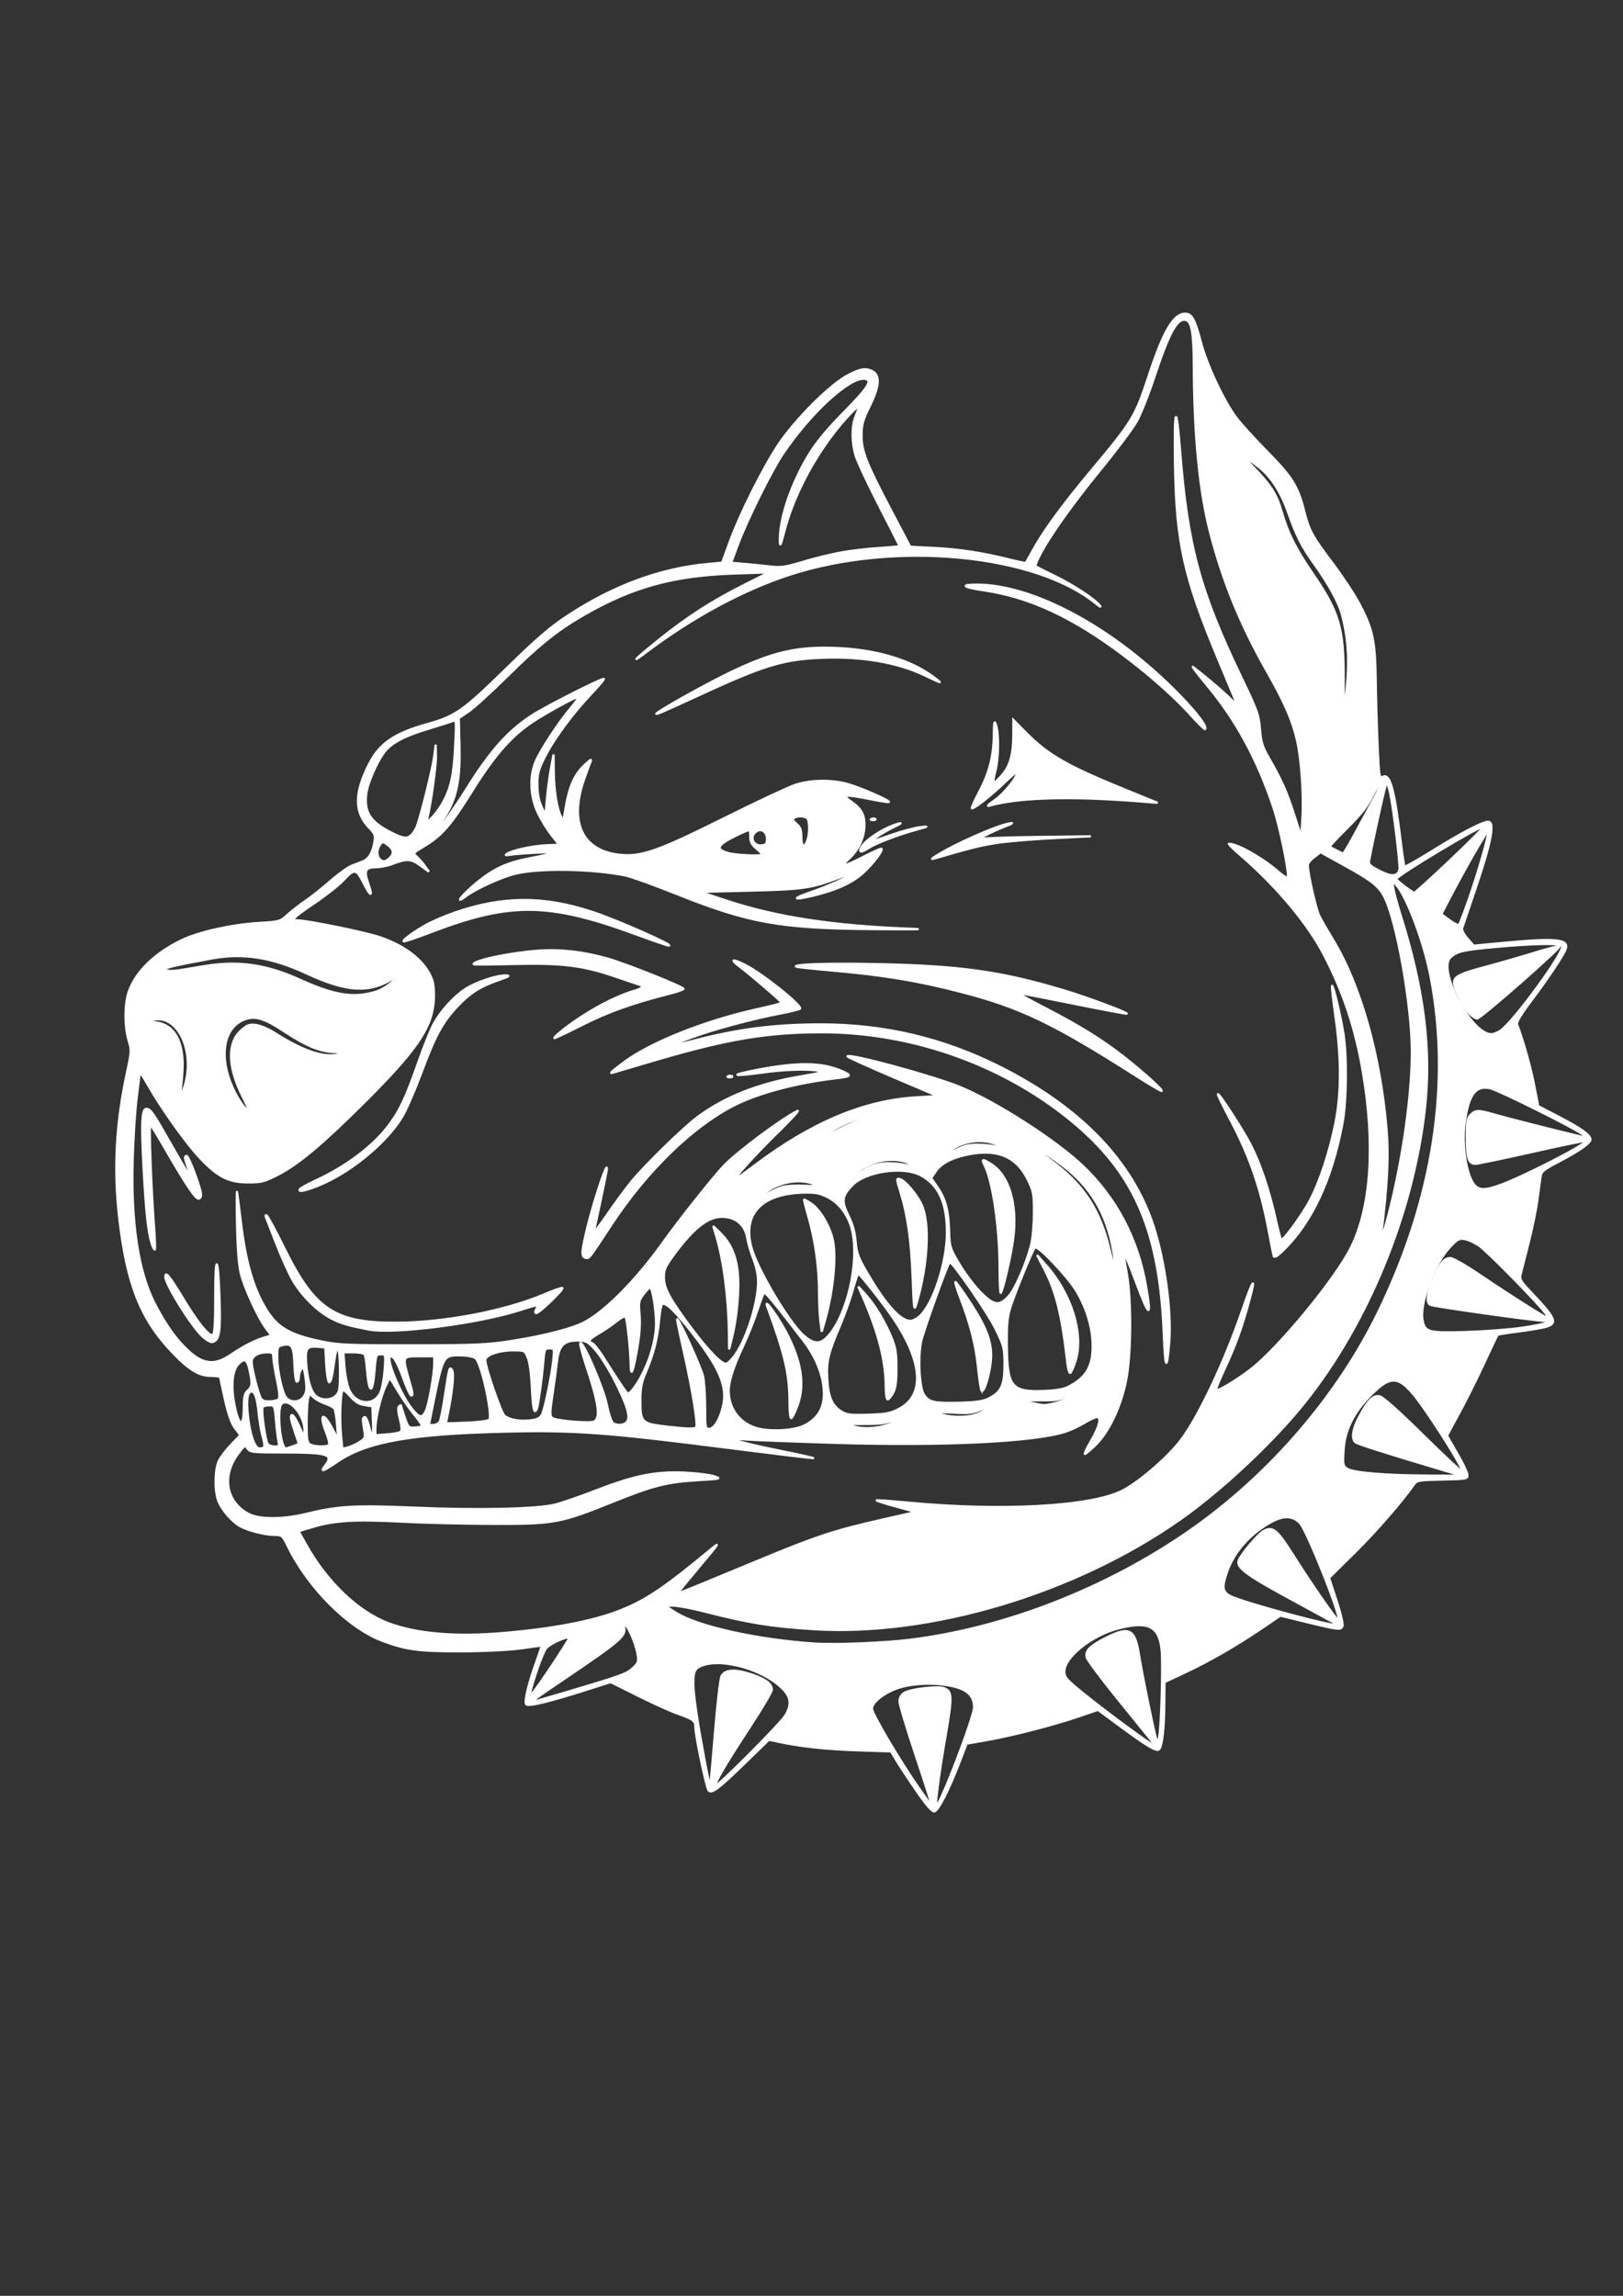 <?xml version="1.0" encoding="UTF-8" standalone="no"?>
<svg
  version="1.1"
  width="595.276pt"
  height="841.89pt"
  id="svg5"
  viewBox="0 0 595.276 841.89"
  sodipodi:docname="pb.cdr"
  xmlns:inkscape="http://www.inkscape.org/namespaces/inkscape"
  xmlns:sodipodi="http://sodipodi.sourceforge.net/DTD/sodipodi-0.dtd"
  xmlns="http://www.w3.org/2000/svg"
  xmlns:svg="http://www.w3.org/2000/svg">
  <rect x="0" y="0" width="595.276" height="841.89" fill="#333333" stroke="none"/>
  <defs
    id="defs9" />
  <sodipodi:namedview
    id="namedview7"
    pagecolor="#ffffff"
    bordercolor="#000000"
    borderopacity="0.25"
    inkscape:showpageshadow="2"
    inkscape:pageopacity="0.0"
    inkscape:pagecheckerboard="0"
    inkscape:deskcolor="#d1d1d1"
    inkscape:document-units="pt" />
  <g
    id="Layer1000">
    <path
      d="m 336.384,657.042 c -2.832,-4.082 -6.144,-9.079 -7.361,-11.102 l -2.212,-3.68 -12.672,-0.424 c -11.412,-0.382 -21.096,-1.454 -29.232,-3.234 l -2.88,-0.63 -8.64,8.399 c -9.823,9.549 -12.281,11.416 -13.467,10.231 -0.832,-0.832 -4.85,-20.007 -4.878,-23.273 -0.02,-2.363 -0.685,-2.866 -6.496,-4.915 -2.574,-0.908 -9.153,-3.885 -14.62,-6.615 l -9.94,-4.965 -8.78,2.792 c -14.003,4.454 -21.324,6.219 -22.193,5.35 -0.84,-0.84 0.833,-7.737 3.974,-16.39 0.997,-2.746 1.746,-5.038 1.666,-5.094 -0.081,-0.056 -3.386,0.368 -7.346,0.942 -4.274,0.619 -13.198,1.068 -21.96,1.104 -15.571,0.064 -20.349,-0.562 -29.007,-3.802 -12.584,-4.708 -27.23,-19.336 -34.786,-34.742 -1.967,-4.011 -2.113,-4.133 -4.937,-4.141 -3.413,-0.011 -9.187,-1.449 -12.324,-3.073 -3.104,-1.606 -7.154,-6.294 -8.297,-9.605 -1.385,-4.009 -1.188,-11.601 0.38,-14.674 0.707,-1.386 2.748,-4.029 4.536,-5.873 l 3.25,-3.353 -1.928,-2.528 c -1.345,-1.762 -2.461,-4.885 -3.687,-10.313 -0.968,-4.282 -1.759,-8.034 -1.759,-8.338 0,-0.304 -1.556,-0.553 -3.459,-0.553 -4.454,0 -8.254,-2.375 -14.595,-9.122 -11.227,-11.946 -16.211,-24.681 -18.975,-48.478 -2.103,-18.111 -1.216,-35.002 2.823,-53.679 1.633,-7.553 1.67,-8.221 0.632,-11.549 -1.548,-4.968 -1.564,-13.504 -0.034,-17.932 2.586,-7.482 9.633,-14.338 19.655,-19.121 6.146,-2.933 18.282,-5.626 27.958,-6.204 7.805,-0.466 7.914,-0.497 10.8,-3.112 1.603,-1.452 4.536,-3.725 6.516,-5.051 1.98,-1.325 6.048,-4.555 9.04,-7.176 2.992,-2.621 6.556,-5.185 7.92,-5.697 1.364,-0.512 3.192,-1.211 4.062,-1.553 2.104,-0.827 3.574,-3.269 4.159,-6.911 0.433,-2.694 0.257,-3.211 -1.813,-5.329 -5.54,-5.668 -5.58,-12.652 -0.134,-23.41 3.845,-7.595 9.29,-11.335 21.41,-14.702 10.243,-2.846 13.067,-4.827 28.799,-20.208 11.181,-10.931 16.153,-15.236 22.227,-19.248 17.052,-11.262 34.317,-17.659 51.982,-19.258 l 5.092,-0.461 2.806,-7.68 c 3.709,-10.152 12.072,-26.892 17.685,-35.4 6.252,-9.475 19.539,-22.692 26.021,-25.883 3.655,-1.8 5.258,-2.224 6.971,-1.848 4.577,1.005 4.775,5.003 0.663,13.37 -2.565,5.22 -2.991,6.746 -3.003,10.762 -0.017,5.827 1.661,10.069 11.023,27.858 l 6.831,12.98 8.649,0.427 c 9.281,0.458 18.025,1.792 27.58,4.205 3.284,0.829 6.062,1.387 6.174,1.239 0.111,-0.148 1.272,-2.213 2.58,-4.589 4.017,-7.299 10.929,-16.73 21.635,-29.52 14.983,-17.899 15.892,-19.404 20.879,-34.56 5.411,-16.447 9.094,-22.68 13.402,-22.68 2.36,0 3.53,2.143 5.709,10.451 2.157,8.224 8.271,21.313 12.841,27.488 1.701,2.299 6.792,7.925 11.311,12.501 9.21,9.326 11.378,12.751 13.606,21.497 1.973,7.745 2.88,9.424 10.694,19.793 3.552,4.714 7.923,11.356 9.711,14.76 4.864,9.256 5.755,13.419 5.951,27.79 0.092,6.732 0.408,17.652 0.702,24.266 0.503,11.305 0.613,11.984 1.84,11.328 2.699,-1.444 4.243,4.118 6.675,24.046 0.572,4.686 1.192,8.672 1.377,8.858 0.185,0.185 4.829,-2.451 10.32,-5.859 10.268,-6.374 17.535,-10.207 20.062,-10.584 2.829,-0.422 1.677,6.449 -3.852,22.959 -2.76,8.243 -5.198,15.473 -5.419,16.067 -0.229,0.618 0.591,2.219 1.915,3.741 l 2.315,2.661 10.8,-1.019 c 19.445,-1.835 24.249,-1.36 22.935,2.266 -0.834,2.301 -6.454,10.739 -12.511,18.784 -3.75,4.981 -5.633,8.084 -5.344,8.809 2.033,5.095 4.904,15.215 6.216,21.912 l 1.585,8.087 7.547,3.92 c 8.156,4.236 11.612,6.706 11.612,8.299 0,1.341 -4.172,4.254 -11.774,8.22 -5.407,2.821 -6.251,3.519 -6.529,5.4 -0.176,1.188 -0.702,5.076 -1.17,8.64 -0.468,3.564 -1.976,10.854 -3.352,16.2 -1.376,5.346 -2.678,10.476 -2.894,11.401 -0.306,1.312 0.388,2.497 3.164,5.4 9.69,10.134 10.622,12.041 6.535,13.367 -1.287,0.417 -5.829,1.205 -10.094,1.75 -4.264,0.545 -7.858,1.119 -7.985,1.277 -0.128,0.158 -2.411,4.984 -5.074,10.726 -2.663,5.742 -6.765,13.933 -9.115,18.202 -2.35,4.269 -4.273,7.883 -4.273,8.032 0,0.149 1.617,3.019 3.594,6.377 1.977,3.358 3.678,6.872 3.78,7.808 0.186,1.701 0.185,1.701 -9.122,1.904 -8.681,0.189 -9.383,0.31 -10.425,1.8 -4.475,6.397 -14.086,17.428 -21.895,25.131 l -9.259,9.133 2.704,8.215 c 1.564,4.751 2.498,8.751 2.216,9.485 -0.573,1.494 -1.491,1.381 -14.316,-1.772 l -8.444,-2.076 -6.676,4.534 c -9.303,6.318 -19.477,12.181 -28.317,16.319 l -7.519,3.52 -0.061,7.754 c -0.073,9.373 -0.803,15.746 -1.932,16.875 -0.942,0.943 -4.479,-1.2 -15.784,-9.561 l -6.617,-4.894 -7.423,2.525 c -9.189,3.126 -24.2,6.976 -33.628,8.626 l -7.117,1.246 -2.657,6.909 c -3.869,10.059 -7.754,17.674 -9.148,17.931 -0.833,0.154 -2.805,-2.082 -6.356,-7.2 z m -0.412,-12.987 c -3.336,-9.99 -6.065,-19.055 -6.065,-20.143 0,-1.289 0.596,-2.37 1.712,-3.101 2.141,-1.403 12.325,-2.614 14.626,-1.739 3.022,1.149 3.076,3.018 0.512,17.841 -2.305,13.327 -3.894,25.306 -3.357,25.306 1.365,0 13.867,-32.609 13.867,-36.17 0,-4.906 -3.373,-7.329 -11.602,-8.336 -5.628,-0.689 -12.298,-0.138 -16.478,1.361 -5.253,1.884 -9.36,5.193 -9.36,7.543 0,1.8 10.106,18.933 17.072,28.942 2.55,3.663 4.748,6.66 4.887,6.66 0.138,0 -2.478,-8.174 -5.814,-18.164 z m -73.76,-8.468 c 0.845,-10.485 1.925,-19.878 2.4,-20.875 1.18,-2.476 4.982,-2.713 11.061,-0.691 5.076,1.689 7.433,3.472 7.433,5.622 0,0.739 -3.587,6.814 -7.971,13.5 -8.924,13.61 -13.273,21.032 -12.673,21.632 0.58,0.58 23.76,-22.686 25.585,-25.68 2.451,-4.021 2.058,-6.925 -1.382,-10.198 -7.928,-7.542 -24.331,-11.471 -30.739,-7.363 -2.008,1.287 -2.142,5.378 -0.537,16.31 1.304,8.88 4.765,27.327 5.069,27.023 0.12,-0.12 0.908,-8.795 1.754,-19.28 z m 159.726,2.234 c -0.92,-1.143 -6.452,-7.976 -12.295,-15.184 -5.842,-7.208 -10.822,-13.9 -11.065,-14.87 -0.604,-2.408 1.161,-4.198 7.09,-7.186 8.563,-4.316 10.565,-3.289 12.079,6.199 1.18,7.398 5.609,28.99 6.366,31.035 0.576,1.557 0.645,1.504 1.051,-0.825 0.797,-4.572 1.42,-27.052 0.887,-32.03 -0.926,-8.648 -4.92,-10.634 -15.761,-7.84 -9.836,2.536 -19.904,10.529 -19.904,15.802 0,2.204 0.657,2.958 7.172,8.235 8.388,6.793 24.604,18.726 25.46,18.736 0.326,0.003 -0.16,-0.928 -1.08,-2.071 z M 209.06,620.127 c 19.236,-5.727 20.767,-6.29 23.125,-8.493 1.923,-1.797 2.093,-2.304 1.667,-4.974 -0.561,-3.507 -3.064,-9.586 -4.407,-10.7 -0.74,-0.614 -0.861,-0.463 -0.557,0.696 0.832,3.18 -1.225,4.979 -21.02,18.38 -11.738,7.947 -13.222,9.022 -12.451,9.022 0.24,0 6.38,-1.769 13.644,-3.932 z m -0.298,-19.534 c -0.725,-0.725 -7.165,2.191 -8.451,3.825 -1.292,1.643 -4.821,11.602 -6.066,17.121 -0.3,1.328 2.46,-2.236 7.16,-9.248 4.206,-6.274 7.517,-11.538 7.357,-11.698 z m 125.004,0.724 c 34.821,-4.306 72.158,-18.868 102.474,-39.967 29.205,-20.326 54.25,-49.323 69.28,-80.211 20.209,-41.532 26.807,-83.939 19.156,-123.12 -2.462,-12.606 -8.626,-29.058 -12.544,-33.48 l -1.595,-1.8 0.469,2.88 c 0.258,1.584 1.392,5.796 2.52,9.36 8.812,27.843 11.594,50.274 8.994,72.504 -4.452,38.054 -20.834,77.868 -43.965,106.849 -11.421,14.309 -30.487,32.198 -45.687,42.866 -38.594,27.087 -91.715,42.962 -134.592,40.222 -15.704,-1.003 -23.874,-2.332 -40.236,-6.543 -4.482,-1.153 -9.504,-2.089 -11.16,-2.079 l -3.011,0.02 3.96,2.529 c 8.033,5.13 30.34,10.065 51.48,11.39 7.201,0.451 25.401,-0.297 34.459,-1.417 z m -148.939,-2.497 c 19.27,-1.659 34.128,-4.637 44.086,-8.837 8.666,-3.655 15.547,-8.359 31.154,-21.298 4.347,-3.604 4.266,-3.474 -4.018,6.414 -3.151,3.762 -6.182,7.423 -6.734,8.136 -1.183,1.526 -3.805,2.523 27.672,-10.512 23.064,-9.551 28.571,-11.373 47.106,-15.577 l 11.826,-2.683 -7.352,-2.016 c -4.043,-1.109 -7.242,-2.126 -7.108,-2.26 0.134,-0.134 5.249,0.231 11.366,0.812 34.562,3.28 67.081,1.502 78.722,-4.303 5.784,-2.885 16.062,-11.647 21.11,-17.997 6.441,-8.102 16.339,-28.892 22.982,-48.272 3.861,-11.262 5.183,-13.182 2.677,-3.887 -2.725,10.105 -5.105,16.732 -9.006,25.073 -1.932,4.132 -3.422,7.787 -3.311,8.121 0.251,0.752 7.517,-3.571 12.637,-7.518 10.344,-7.973 31.251,-33.367 36.915,-44.837 7.345,-14.874 8.862,-37.563 4.299,-64.307 -2.7,-15.822 -7.055,-28.968 -14.144,-42.695 -5.995,-11.608 -17.39,-25.24 -30.717,-36.746 -2.683,-2.316 -4.587,-4.212 -4.23,-4.212 3.14,0 12.414,5.247 18.091,10.236 1.772,1.557 3.333,2.499 3.469,2.092 0.572,-1.716 -2.861,-18.454 -5.249,-25.592 -5.917,-17.683 -13.748,-32.107 -24.311,-44.774 -3.596,-4.313 -5.916,-7.367 -5.155,-6.788 3.964,3.017 9.696,7.844 12.788,10.77 l 3.484,3.297 -1.2,-2.88 c -0.66,-1.584 -3.301,-7.902 -5.867,-14.04 -12.578,-30.077 -15.387,-42.71 -15.848,-71.28 -0.34,-21.098 0.445,-23.472 1.841,-5.571 2.735,35.069 7.187,51.61 22.442,83.388 5.934,12.36 6.457,13.811 6.884,19.08 0.388,4.793 0.891,6.449 3.152,10.382 4.748,8.259 6.583,12.355 9.321,20.803 l 2.68,8.27 0.425,-7.119 c 0.489,-8.202 -0.437,-21.459 -1.957,-28.013 -1.774,-7.65 -4.501,-13.918 -11.125,-25.573 -9.73,-17.121 -16.172,-32.924 -20.886,-51.244 -3.781,-14.693 -5.779,-35.142 -5.867,-60.044 -0.046,-12.925 -0.774,-17.073 -3.076,-17.514 -3.143,-0.603 -6.06,4.807 -11.582,21.474 -2.034,6.138 -4.882,13.266 -6.33,15.84 -1.448,2.574 -7.406,10.512 -13.241,17.64 -10.404,12.71 -18.86,24.64 -22.378,31.572 -0.975,1.92 -1.639,3.625 -1.476,3.787 0.163,0.163 3.34,1.778 7.061,3.589 6.858,3.338 14.636,8.436 16.537,10.84 0.573,0.725 0,0.46 -1.274,-0.588 -22.328,-18.373 -73.974,-23.267 -112.567,-10.667 -17.079,5.576 -35.816,15.707 -52.697,28.495 -6.38,4.833 -3.46,1.989 4.68,-4.557 10.48,-8.428 19.524,-14.27 31.14,-20.113 l 9.36,-4.708 -12.622,0.412 c -22.376,0.731 -37.399,4.869 -55.435,15.273 -9.527,5.495 -16.328,10.948 -27.776,22.273 -5.899,5.836 -12.344,11.705 -14.32,13.044 l -3.594,2.434 0.243,9.989 c 0.351,14.401 -1.357,21.01 -7.578,29.334 l -2.625,3.512 2.684,-2.52 c 1.476,-1.386 6.133,-8.028 10.349,-14.76 8.605,-13.739 15.073,-20.97 23.825,-26.631 4.881,-3.158 24.93,-13.329 26.273,-13.329 0.352,0 -1.685,2.449 -4.528,5.441 -6.911,7.275 -13.9,16.765 -17.175,23.322 -2.292,4.588 -2.675,6.044 -2.651,10.08 0.02,3.16 0.513,5.787 1.498,7.957 l 1.47,3.24 0.538,-6.12 c 0.296,-3.366 0.963,-8.388 1.482,-11.16 l 0.943,-5.04 0.092,6.84 c 0.091,6.785 1.225,13.453 2.751,16.179 0.706,1.262 0.842,1.104 1.237,-1.44 1.536,-9.911 3.441,-14.291 7.976,-18.339 1.749,-1.561 1.938,-1.609 1.424,-0.36 -0.326,0.792 -1.354,3.615 -2.284,6.273 -5.553,15.878 -0.635,26.209 13.162,27.651 7.82,0.818 13.959,-1.336 38.084,-13.357 11.88,-5.92 23.668,-11.448 26.196,-12.285 5.514,-1.825 12.996,-1.979 19.002,-0.39 4.414,1.168 15.881,6.149 15.359,6.672 -0.171,0.171 -3.597,-0.371 -7.615,-1.204 -4.018,-0.833 -7.62,-1.318 -8.006,-1.08 -0.386,0.238 0.332,1.137 1.595,1.997 3.899,2.654 5.196,5.004 5.049,9.149 -0.157,4.448 -2.252,8.833 -5.747,12.035 -3.468,3.177 -1.959,2.941 5.476,-0.856 3.442,-1.758 6.384,-3.071 6.537,-2.918 0.632,0.632 -3.09,5.545 -6.703,8.847 -4.05,3.701 -10.067,6.42 -18.736,8.465 -7.359,1.736 -7.537,1.047 -0.368,-1.425 6.452,-2.224 14.4,-5.819 14.4,-6.513 0,-0.173 -2.152,0.494 -4.782,1.484 -9.601,3.614 -12.654,4.046 -31.938,4.522 l -18.36,0.453 9,2.997 c 19.088,6.357 40.271,9.569 69.84,10.593 3.762,0.13 -3.042,0.161 -15.12,0.068 -34.398,-0.265 -45.794,-2.29 -72.195,-12.826 -8.407,-3.355 -16.905,-6.428 -18.885,-6.827 -12.683,-2.561 -32.495,-2.811 -41.04,-0.518 -5.198,1.395 -14.188,5.547 -17.529,8.095 -4.666,3.559 -1.21,-0.748 4.061,-5.06 6.085,-4.979 10.903,-7.216 18.869,-8.765 10.407,-2.023 11.151,-2.528 3.167,-2.149 -4,0.19 -8.374,0.53 -9.72,0.757 -1.895,0.319 -2.179,0.239 -1.256,-0.354 2.033,-1.306 9.386,-2.893 14.344,-3.095 l 4.735,-0.193 -2.867,-3.601 c -1.577,-1.981 -3.849,-5.707 -5.048,-8.281 -2.809,-6.025 -3.037,-13.49 -0.579,-18.989 1.961,-4.386 8.268,-13.961 12.605,-19.136 1.809,-2.159 3.154,-4.06 2.989,-4.224 -0.428,-0.428 -12.169,6.003 -17.291,9.47 -7.599,5.144 -13.783,12.27 -21.738,25.05 -7.839,12.594 -11.131,16.375 -17.663,20.29 -4.121,2.47 -4.121,2.47 -2.622,3.824 0.824,0.745 2.16,2.283 2.969,3.417 l 1.47,2.063 -3.168,-2.298 c -3.451,-2.503 -5.029,-2.579 -10.368,-0.495 -1.584,0.619 -4.267,1.139 -5.963,1.156 -3.884,0.04 -4.434,1.237 -2.749,5.983 1.726,4.86 0.942,5.092 -1.415,0.42 -3.026,-6 -3.522,-6.106 -7.687,-1.653 -1.687,1.803 -6.225,5.414 -10.085,8.024 -8.339,5.639 -9.417,6.698 -6.817,6.698 3.572,0 24.732,4.317 30.192,6.159 10.046,3.39 17.112,9.222 19.335,15.959 0.49,1.486 0.698,4.646 0.493,7.51 -0.705,9.85 -6.442,18.188 -25.687,37.332 -15.364,15.283 -24.083,22.56 -31.672,26.436 -4.804,2.454 -5.876,2.722 -10.8,2.706 -7.043,-0.023 -10.921,-1.97 -17.384,-8.728 -5.045,-5.276 -14.191,-18.069 -19.213,-26.876 -1.688,-2.961 -3.08,-5.066 -3.093,-4.68 -0.014,0.386 -0.505,4.429 -1.092,8.982 -0.587,4.554 -1.26,14.922 -1.495,23.04 -0.66,22.787 2.021,40.658 7.832,52.2 3,5.96 6.445,11.237 9.685,14.837 7.082,7.868 11.678,9.004 18.323,4.528 4.844,-3.263 8.847,-5.333 12.321,-6.372 l 2.708,-0.81 -1.894,-2.491 c -2.869,-3.773 -8.003,-14.915 -9.287,-20.155 -0.765,-3.125 -1.231,-9.154 -1.416,-18.336 -0.151,-7.524 -0.133,-12.708 0.042,-11.52 0.175,1.188 0.827,6.357 1.449,11.488 1.513,12.473 3.89,21.468 7.512,28.432 4.869,9.36 9.158,12.174 22.767,14.944 5.47,1.113 10.087,1.292 32.65,1.262 23.424,-0.031 27.376,-0.206 36.36,-1.617 12.211,-1.917 22.477,-4.595 26.932,-7.026 7.682,-4.192 18.834,-15.527 28.276,-28.741 6.096,-8.532 18.298,-23.922 22.479,-28.353 4.821,-5.11 21.087,-17.257 27.073,-20.218 0.99,-0.49 -2.299,3.105 -7.309,7.989 -8.647,8.428 -17.337,18.157 -15.011,16.805 0.594,-0.345 3.524,-2.477 6.512,-4.737 20.822,-15.75 40.163,-23.911 59.351,-25.043 l 7.903,-0.466 -16.726,-7.137 c -9.199,-3.925 -16.584,-7.279 -16.41,-7.454 1.054,-1.054 31.332,7.173 41.186,11.191 13.293,5.42 35.346,19.589 45.298,29.104 12.162,11.627 20.018,26.533 23.027,43.69 2.146,12.236 1.334,12.119 -3.375,-0.486 -2.41,-6.452 -4.513,-11.602 -4.672,-11.442 -0.159,0.159 0.27,3.333 0.954,7.052 1.89,10.279 1.727,31.089 -0.317,40.54 -2.036,9.414 -6.175,18.016 -10.981,22.822 -2.021,2.021 -3.829,3.521 -4.018,3.332 -0.189,-0.189 0.796,-2.254 2.188,-4.59 3.058,-5.134 4.033,-8.902 2.302,-8.902 -0.637,0 -2.703,0.94 -4.59,2.089 -1.887,1.149 -4.926,2.588 -6.753,3.198 -11.216,3.747 -44.838,5.393 -84.878,4.157 -15.642,-0.483 -30.384,-1.044 -32.76,-1.247 -7.758,-0.662 -2.683,1.027 12.018,4.001 7.646,1.547 13.416,2.837 12.822,2.868 -0.594,0.031 -15.006,-1.72 -32.026,-3.89 -43.324,-5.524 -55.221,-6.402 -79.574,-5.873 -35.588,0.772 -51.987,3.645 -62.786,10.998 -5.558,3.785 -6.56,4.092 -4.511,1.383 3.091,-4.086 1.003,-4.703 -15.955,-4.715 -10.797,-0.008 -11.682,-0.109 -12.6,-1.448 -0.944,-1.376 -1.105,-1.28 -3.626,2.167 -5.89,8.053 -4.172,17.445 3.988,21.801 3.984,2.127 12.733,2.094 21.561,-0.081 11.131,-2.742 17.741,-3.122 38.58,-2.221 24.202,1.047 46.152,0.559 52.627,-1.17 2.574,-0.687 9.601,-3.147 15.616,-5.465 13.476,-5.194 21.245,-6.698 31.904,-6.173 4.158,0.205 8.856,0.793 10.44,1.307 2.797,0.908 2.63,0.95 -5.76,1.445 -11.472,0.678 -16.41,1.919 -30.96,7.779 -19.604,7.896 -21.7,8.29 -43.92,8.257 -10.296,-0.014 -25.686,-0.388 -34.2,-0.828 -17.072,-0.882 -24.249,-0.446 -32.346,1.965 l -5.171,1.54 2.683,4.818 c 7.687,13.806 19.179,24.77 30.34,28.946 10.396,3.89 24.564,5.08 42.294,3.554 z m 242.028,-109.445 c -1.458,-36.997 -10.268,-58.107 -32.026,-76.743 -25.185,-21.571 -59.47,-34.094 -93.338,-34.094 -19.762,0 -34.219,2.379 -59.784,9.838 -8.712,2.542 -16.245,4.76 -16.74,4.929 -1.747,0.597 -0.848,-0.27 4.049,-3.9 9.701,-7.191 29.673,-15.131 48.509,-19.284 5.048,-1.113 9.178,-2.186 9.178,-2.384 0,-0.465 -10.807,-9.757 -15.476,-13.306 -3.612,-2.746 -2.667,-2.981 2.16,-0.539 6.322,3.199 21.122,15.028 20.023,16.005 -0.321,0.285 -3.499,1.07 -7.063,1.744 -10.249,1.939 -24.552,5.785 -32.564,8.756 -4.05,1.502 -7.258,2.837 -7.128,2.967 0.13,0.13 3.282,-0.566 7.004,-1.545 16.721,-4.4 30.287,-6.162 47.425,-6.162 23.262,0 44.782,5.076 65.471,15.443 29.634,14.85 48.632,34.477 56.484,58.357 4.193,12.751 6.726,31.412 5.808,42.784 -0.88,10.892 -1.482,10.023 -1.99,-2.868 z m -352.694,0.619 c -4.218,-4.034 -13.534,-19.035 -13.534,-21.793 0,-2.184 1.637,-0.19 6.561,7.994 5.569,9.257 9.84,14.393 11,13.229 0.532,-0.534 0.787,-5.274 0.762,-14.143 -0.046,-16.317 1.088,-15.217 1.586,1.538 0.357,12.02 -0.145,14.83 -2.737,15.329 -0.634,0.122 -2.271,-0.847 -3.637,-2.154 z m 60.986,-2.466 c -7.764,-1.529 -9.907,-2.158 -13.489,-3.961 -5.241,-2.638 -11.227,-8.604 -14.49,-14.444 -1.397,-2.5 -4.049,-8.433 -5.895,-13.185 -1.845,-4.752 -3.538,-9.098 -3.763,-9.658 -0.231,-0.577 -0.093,-0.824 0.317,-0.57 0.399,0.246 3.373,5.799 6.61,12.34 10.911,22.046 18.355,27.021 40.43,27.024 17.813,0.002 40.5,-4.33 54.859,-10.476 3.218,-1.377 6.146,-2.405 6.507,-2.285 0.821,0.274 -8.385,9.185 -9.489,9.185 -0.585,0 -0.595,-0.398 -0.037,-1.44 0.968,-1.809 0.826,-1.8 -5.979,0.373 -15.568,4.972 -46.387,8.907 -55.581,7.096 z m 78.533,-27.462 c -0.504,-1.588 2.298,-13.285 5.711,-23.844 2.458,-7.604 3.801,-10.331 2.966,-6.024 -0.831,4.285 -4.167,20.062 -4.53,21.42 -0.211,0.792 1.935,-1.949 4.769,-6.091 2.834,-4.142 6.887,-9.65 9.007,-12.24 4.861,-5.942 18.93,-19.686 24.144,-23.588 9.815,-7.345 22.439,-12.372 37.399,-14.894 7.782,-1.312 9.211,-1.725 7.29,-2.11 -3.994,-0.799 -12.526,-0.538 -20.979,0.641 -10.985,1.532 -12.176,0.996 -2.11,-0.95 15.411,-2.979 24.273,-2.845 31.697,0.478 3.527,1.579 3.227,1.883 -2.537,2.561 -14.255,1.677 -28.054,5.32 -36.882,9.739 -15.483,7.749 -32.49,24.266 -45.61,44.292 -7.682,11.726 -7.798,11.88 -8.933,11.88 -0.549,0 -1.179,-0.572 -1.401,-1.272 z m 253.478,0.494 c -0.175,-0.562 -0.852,-3.938 -1.505,-7.503 -3.106,-16.951 -7.063,-28.569 -14.547,-42.712 -2.582,-4.88 -4.583,-8.984 -4.446,-9.121 0.474,-0.474 9.518,13.519 12.244,18.945 3.405,6.779 6.543,16.11 8.847,26.313 0.972,4.304 1.916,7.974 2.099,8.157 0.631,0.631 7.564,-8.802 10.483,-14.263 3.678,-6.88 7.431,-18.257 9.515,-28.839 2.132,-10.827 2.124,-23.651 -0.025,-38.666 -0.871,-6.086 -1.449,-11.201 -1.284,-11.365 0.434,-0.434 3.099,10.67 4.174,17.391 1.377,8.613 1.177,25.269 -0.4,33.48 -3.97,20.662 -11.3,36.185 -21.902,46.383 -2.086,2.007 -3.026,2.527 -3.252,1.8 z m -411.486,-4.394 c -1.339,-4.108 -2.174,-11.912 -3.041,-28.4 -0.847,-16.114 -0.598,-21.148 1.045,-21.148 1.512,0 2.454,1.361 9.316,13.451 3.637,6.408 6.702,11.562 6.812,11.452 0.109,-0.109 -0.29,-1.586 -0.889,-3.282 -1.259,-3.567 -1.336,-4.342 -0.436,-4.342 0.699,0 4.795,10.742 5.215,13.678 0.164,1.142 -0.129,1.843 -0.827,1.982 -1.128,0.225 -4.687,-5.111 -12.965,-19.44 -2.459,-4.257 -4.631,-7.74 -4.825,-7.74 -0.479,0 0.402,23.99 1.317,35.887 0.406,5.284 0.586,9.761 0.398,9.948 -0.188,0.188 -0.691,-0.734 -1.119,-2.047 z m 54.259,-20.003 c 0.289,-0.467 2.907,-1.935 5.818,-3.261 10.969,-4.999 20.991,-12.518 26.648,-19.993 4.236,-5.597 6.487,-10.37 11.029,-23.379 1.968,-5.637 4.492,-11.928 5.609,-13.982 2.614,-4.804 7.281,-9.978 11.555,-12.808 3.793,-2.513 11.428,-5.103 14.852,-5.039 1.853,0.035 1.385,0.347 -2.574,1.719 -6.917,2.397 -10.533,4.729 -15.382,9.918 -5.279,5.65 -7.956,10.629 -12.976,24.133 -2.161,5.813 -5.105,12.689 -6.543,15.279 -5.034,9.068 -17.746,20.009 -29.238,25.165 -5.499,2.467 -9.577,3.51 -8.798,2.249 z m 306.375,-41.861 c -29.861,-19.051 -42.111,-24.926 -63.581,-30.488 -16.398,-4.248 -28.347,-6.225 -48.165,-7.968 -6.794,-0.598 -12.483,-1.216 -12.64,-1.373 -0.893,-0.893 12.098,-1.289 30.066,-0.918 30.819,0.637 46.048,2.827 69.48,9.992 7.814,2.389 22.206,7.786 21.813,8.179 -0.134,0.134 -8.944,-1.518 -19.578,-3.672 -10.634,-2.153 -19.699,-3.905 -20.145,-3.894 -0.446,0.011 4.05,2.53 9.989,5.595 12.512,6.457 20.704,11.545 28.8,17.889 6.998,5.484 14.666,12.445 13.68,12.419 -0.396,-0.011 -4.77,-2.603 -9.72,-5.761 z m -149.175,0.304 c 0.52,-0.208 1.141,-0.182 1.38,0.057 0.239,0.239 -0.186,0.409 -0.945,0.378 -0.839,-0.035 -1.009,-0.205 -0.435,-0.435 z m -62.145,-15.727 c 7.866,-6.597 19.527,-13.165 27.54,-15.513 3.265,-0.957 3.839,-1.7 1.8,-2.329 -0.693,-0.214 -4.55,-1.522 -8.571,-2.908 -11.86,-4.087 -19.577,-5.05 -37.087,-4.629 -8.251,0.198 -15.002,0.254 -15.002,0.124 0,-1.438 13.382,-4.254 23.79,-5.005 8.14,-0.588 16.851,0.424 25.681,2.983 6.833,1.98 27.57,10.274 27.57,11.026 0,0.259 -2.349,1.068 -5.22,1.797 -13.396,3.403 -22.36,6.599 -31.662,11.29 -5.435,2.741 -10.133,4.982 -10.44,4.98 -0.307,-0.002 0.414,-0.819 1.602,-1.815 z m 27.72,-36.448 c -31.428,-11.51 -45.58,-11.667 -74.037,-0.82 -5.675,2.163 -10.462,3.787 -10.64,3.61 -0.465,-0.465 3.764,-3.561 8.357,-6.118 2.178,-1.212 6.768,-3.184 10.199,-4.383 17.572,-6.136 32.724,-6.237 50.641,-0.335 9.156,3.016 30.442,12.417 28.08,12.402 -0.396,-0.002 -6.066,-1.962 -12.6,-4.355 z m 110.724,-28.642 c 6.627,-4.204 21.9,-10.961 26.796,-11.855 1.731,-0.316 1.167,0.066 -1.8,1.218 -2.376,0.923 -5.616,2.401 -7.2,3.284 -2.644,1.475 -2.703,1.569 -0.72,1.154 1.188,-0.249 10.584,-0.557 20.88,-0.685 l 18.72,-0.232 -13.32,0.653 c -7.326,0.359 -16.56,1.121 -20.52,1.694 -6.149,0.89 -9.982,1.83 -23.4,5.744 -1.488,0.434 -1.391,0.265 0.564,-0.975 z m -27.924,-1.964 c 0,-2.631 8.386,-8.396 14.4,-9.9 0.99,-0.248 0.127,0.334 -1.918,1.293 -4.186,1.962 -10.016,5.863 -7.802,5.22 0.792,-0.23 4.194,-1.375 7.56,-2.545 3.366,-1.17 7.74,-2.32 9.72,-2.556 3.332,-0.398 3.225,-0.327 -1.44,0.955 -6.573,1.807 -14.384,4.776 -17.294,6.574 -2.434,1.505 -3.226,1.74 -3.226,0.959 z m 4.185,-11.54 c 0.52,-0.208 1.141,-0.182 1.38,0.057 0.239,0.239 -0.186,0.409 -0.945,0.378 -0.839,-0.035 -1.009,-0.205 -0.435,-0.435 z m 39.387,-9.779 c 3.755,-7.059 5.34,-13.193 5.439,-21.049 0.061,-4.852 0.186,-5.419 0.791,-3.6 1.119,3.365 0.963,12.53 -0.29,17.1 -0.624,2.277 -0.867,4.14 -0.539,4.14 0.328,0 1.736,-1.332 3.129,-2.96 2.93,-3.424 4.059,-7.624 4.059,-15.111 v -5.04 l 4.86,4.903 c 7.936,8.007 14.939,12.021 35.82,20.531 l 12.24,4.989 -5.76,-0.464 c -26.045,-2.096 -45.279,-1.562 -56.16,1.558 -0.792,0.227 0.18,-0.702 2.16,-2.066 3.353,-2.309 8.28,-8.368 8.28,-10.183 0,-0.439 -2.025,1.171 -4.5,3.578 -4.592,4.465 -11.088,9.623 -12.12,9.623 -0.315,0 0.851,-2.678 2.593,-5.951 z m 77.295,-28.666 c -5.639,-6.25 -14.558,-14.156 -24.059,-21.329 -18.749,-14.154 -34.615,-21.555 -51.527,-24.034 -7.723,-1.132 -8.842,-2.103 -2.405,-2.087 21.035,0.052 50.6,16.169 74.215,40.456 6.607,6.795 10.274,11.687 9.41,12.551 -0.179,0.179 -2.714,-2.322 -5.633,-5.556 z M 241.727,260.944 c 4.264,-2.867 19.065,-11.006 26.26,-14.44 15.661,-7.475 24.363,-9.466 38.849,-8.885 14.797,0.593 27.609,4.498 36.031,10.984 2.841,2.188 2.893,2.201 -3.893,-1.02 -9.973,-4.734 -22.985,-6.945 -37.485,-6.368 -14.339,0.571 -21.251,2.684 -45.575,13.934 -14.216,6.575 -17.1,7.753 -14.187,5.795 z m 248.68,334.767 c -0.165,-0.147 -7.59,-4.222 -16.5,-9.055 -16.969,-9.205 -20.538,-11.849 -19.56,-14.493 0.823,-2.225 7.171,-9.7 9.126,-10.746 3.358,-1.797 4.916,-0.526 10.814,8.818 7.037,11.149 16.29,24.434 16.719,24.006 1.083,-1.083 -11.562,-32.855 -14.2,-35.679 -2.716,-2.908 -6.255,-2.934 -11.18,-0.083 -7.646,4.427 -13.258,10.98 -15.732,18.37 -1.743,5.207 -1.552,6.691 1.066,8.283 3.737,2.273 41.48,12.396 39.446,10.58 z m 38.58,-56.696 c -21.518,-6.429 -31.028,-9.455 -31.846,-10.134 -1.542,-1.28 -1.023,-4.855 1.35,-9.308 3.288,-6.168 5.255,-8.089 7.667,-7.487 1.192,0.298 7.342,5.815 15.834,14.205 7.637,7.545 14.07,13.533 14.297,13.306 0.568,-0.568 -6.374,-12.058 -13.569,-22.458 -8.96,-12.951 -11.865,-13.745 -20.013,-5.472 -6.388,6.486 -9.505,12.863 -9.937,20.328 -0.3,5.184 -0.217,5.582 1.389,6.624 2.215,1.437 13.968,2.421 29.788,2.492 l 12.24,0.055 -7.2,-2.151 z m -432.076,-8.433 c 0.203,-0.328 -0.057,-2.029 -0.577,-3.78 -0.52,-1.751 -1.18,-5.603 -1.466,-8.561 -0.524,-5.43 -1.334,-7.942 -2.561,-7.942 -1.54,0 -1.995,2.734 -1.413,8.498 0.738,7.308 2.519,12.382 4.348,12.382 0.715,0 1.466,-0.269 1.669,-0.597 z m 10.409,-0.193 c 1.247,-0.435 2.267,-0.87 2.267,-0.967 0,-0.097 -0.648,-2.06 -1.44,-4.362 -0.792,-2.302 -1.44,-4.621 -1.44,-5.153 0,-2.116 1.311,-0.757 3.063,3.173 1.804,4.05 1.847,4.086 1.911,1.667 0.15,-5.597 -5.511,-12.371 -8.361,-10.005 -1.922,1.595 -0.506,16.438 1.568,16.438 0.09,0 1.185,-0.356 2.432,-0.79 z m 24.407,-1.484 c 2.2,-1.356 2.311,-1.621 1.865,-4.444 -0.68,-4.303 -0.678,-4.405 0.116,-4.802 0.396,-0.198 1.109,1.217 1.585,3.145 1.315,5.327 1.743,4.941 1.508,-1.362 l -0.213,-5.723 -2.863,-0.463 c -2.096,-0.339 -3.494,-1.194 -5.22,-3.19 -1.296,-1.5 -2.562,-2.523 -2.811,-2.273 -0.8,0.8 -1.185,10.259 -0.65,15.973 l 0.519,5.535 1.913,-0.477 c 1.052,-0.263 2.966,-1.126 4.252,-1.919 z m -29.601,-0.426 c -0.237,-1.089 -0.646,-4.491 -0.911,-7.56 -0.475,-5.513 -0.504,-5.58 -2.491,-5.58 -1.106,0 -2.188,0.286 -2.404,0.636 -0.596,0.964 1.003,12.507 1.878,13.561 0.421,0.508 1.574,0.923 2.562,0.923 1.583,0 1.745,-0.234 1.366,-1.98 z m 18.59,1.312 c 0.227,-0.367 -0.24,-2.323 -1.038,-4.347 -2.734,-6.937 -1.246,-8.065 2.17,-1.646 l 2.203,4.14 -0.408,-5.346 c -0.225,-2.941 -0.705,-5.703 -1.066,-6.139 -0.362,-0.436 -1.893,-1.228 -3.403,-1.76 -1.51,-0.532 -3.431,-1.592 -4.269,-2.356 -1.52,-1.385 -1.524,-1.383 -1.98,0.896 -0.252,1.256 -0.457,5.306 -0.457,8.999 0,5.635 0.202,6.832 1.26,7.448 1.586,0.924 6.438,1 6.988,0.11 z M 90.235,524.213 c -0.849,-1.46 -1.054,-0.992 -0.359,0.818 0.247,0.643 0.601,1.018 0.786,0.833 0.185,-0.185 -0.006,-0.928 -0.427,-1.651 z m 56.781,0.785 c 0.437,-0.437 0.31,-2.121 -0.349,-4.619 -0.67,-2.54 -0.79,-4.178 -0.338,-4.63 0.384,-0.384 0.708,-0.553 0.719,-0.374 0.011,0.178 0.619,2.106 1.35,4.284 1.258,3.745 1.455,3.954 3.631,3.848 1.266,-0.061 2.482,-0.291 2.701,-0.511 0.22,-0.22 -0.931,-1.988 -2.557,-3.931 -1.626,-1.942 -4.302,-5.762 -5.945,-8.489 -1.643,-2.726 -3.081,-5.065 -3.194,-5.197 -0.113,-0.132 -0.907,1.326 -1.764,3.24 -1.761,3.931 -3.571,11.629 -3.589,15.266 l -0.011,2.426 4.331,-0.313 c 2.382,-0.172 4.64,-0.623 5.018,-1.001 z m 148.083,-2.314 c 5.84,-3.014 7.975,-7.865 6.766,-15.372 -0.834,-5.179 -3.331,-10.651 -7.109,-15.578 -10.75,-14.02 -14.133,-18.113 -14.57,-17.63 -0.276,0.305 -1.396,3.309 -2.49,6.674 -1.094,3.366 -3.437,9.198 -5.206,12.96 -3.469,7.378 -5.204,12.77 -5.211,16.2 -0.014,6.478 3.776,11.693 9.928,13.662 4.864,1.557 14.005,1.088 17.891,-0.918 z m -5.526,-8.202 c -0.025,-10.714 -1.527,-17.208 -8.21,-35.503 -1.21,-3.313 3.845,3.612 6.987,9.57 5.665,10.745 6.962,19.381 4.071,27.109 -0.818,2.185 -1.79,4.161 -2.16,4.389 -0.397,0.245 -0.679,-2.041 -0.688,-5.566 z m -34.21,8.816 c 0.655,-1.06 -1.524,-14.29 -4.542,-27.579 -1.506,-6.633 -2.618,-12.06 -2.47,-12.06 0.727,0 8.868,17.993 9.523,21.046 0.413,1.928 0.752,7.053 0.752,11.39 0,7.424 0.085,7.885 1.45,7.885 1.875,0 4.036,-3.559 5.13,-8.447 1.684,-7.526 -1.532,-14.601 -13.257,-29.162 -5.075,-6.303 -7.942,-8.866 -9.109,-8.145 -0.344,0.212 -0.86,3.05 -1.148,6.305 -0.575,6.494 -2.089,12.297 -4.937,18.929 -1.411,3.286 -1.86,5.559 -1.873,9.493 -0.029,8.843 0.245,9.122 10.063,10.23 7.678,0.867 9.936,0.892 10.416,0.115 z m 71.487,-1.388 c 1.627,-0.83 3.134,-1.793 3.349,-2.14 0.214,-0.347 -0.979,0.054 -2.651,0.89 -2.483,1.241 -4.349,1.519 -10.175,1.516 -6.705,-0.006 -6.965,0.049 -4.32,0.888 3.822,1.212 10.207,0.678 13.797,-1.153 z m -165.55,-0.63 c 0.354,-0.693 1.204,-4.986 1.888,-9.54 1.544,-10.276 1.68,-10.76 2.611,-9.34 0.847,1.291 0.047,8.758 -1.915,17.883 l -0.366,1.703 7.576,-0.28 c 4.354,-0.161 7.926,-0.631 8.4,-1.105 0.951,-0.951 -1.326,-13.563 -3.51,-19.45 -1.213,-3.268 -1.45,-3.476 -4.499,-3.936 -1.77,-0.267 -4.306,-0.305 -5.634,-0.086 -3.114,0.515 -3.88,2.323 -6.523,15.397 l -2.024,10.013 1.676,3e-4 c 0.922,0 1.966,-0.567 2.32,-1.26 z m 68.383,0.396 c 1.39,-1.39 1.015,-3.949 -1.386,-9.455 -3.213,-7.37 -7.603,-14.807 -10.589,-17.941 -2.281,-2.394 -2.968,-2.7 -6.06,-2.7 -4.847,0 -6.736,1.964 -7.354,7.643 -0.253,2.33 -0.988,7.731 -1.633,12.002 -1.016,6.728 -1.035,7.894 -0.143,8.731 1.131,1.062 14.196,2.153 15.489,1.293 2.315,-1.541 1.556,-6.686 -3.03,-20.535 -1.418,-4.282 -2.387,-7.976 -2.154,-8.21 0.974,-0.974 8.507,16.454 9.736,22.523 0.689,3.404 1.716,6.482 2.281,6.839 1.453,0.92 3.827,0.826 4.844,-0.191 z m -140.256,-5.547 c 0,-3.972 0.27,-5.13 1.44,-6.189 1.652,-1.495 1.74,-2.492 0.66,-7.524 -0.86,-4.012 -1.922,-4.54 -4.204,-2.09 -1.932,2.074 -2.588,7.096 -1.675,12.826 1.536,9.644 3.779,11.412 3.779,2.978 z m 106.526,4.51 c 1.591,-0.318 2.53,-1.044 3.026,-2.34 1.077,-2.813 3.399,-14.222 3.935,-19.339 0.469,-4.47 0.46,-4.5 -1.371,-4.5 -1.753,0 -1.863,0.236 -2.263,4.86 -0.554,6.393 -1.846,15.883 -2.337,17.163 -0.967,2.519 -1.492,0.403 -1.855,-7.467 -0.24,-5.2 -0.824,-9.52 -1.509,-11.16 -1.115,-2.669 -1.13,-2.676 -5.461,-2.676 -5.182,0 -10.131,1.752 -10.131,3.586 0,2.505 5.761,19.231 7.007,20.345 1.911,1.708 6.712,2.377 10.959,1.528 z m -39.775,-3.231 c 1.071,-2.195 3.088,-13.482 3.088,-17.282 v -2.786 l -5.4,-3e-4 c -6.342,0 -6.333,-0.017 -3.96,8.28 1.606,5.618 1.679,6.12 0.883,6.12 -0.306,0 -1.475,-2.511 -2.598,-5.58 -2.286,-6.25 -3.702,-8.82 -4.861,-8.82 -2.268,0 3.603,14.327 8.053,19.654 2.515,3.01 3.488,3.094 4.796,0.414 z m 201.211,1.51 c 1.453,-0.404 3.397,-1.372 4.32,-2.152 1.591,-1.345 1.494,-1.339 -1.875,0.11 -3.019,1.299 -4.505,1.474 -9.9,1.167 -3.491,-0.199 -6.347,-0.25 -6.347,-0.113 0,0.137 1.053,0.553 2.34,0.925 3.19,0.921 8.273,0.949 11.463,0.064 z m -27.811,-2.187 c 9.66,-4.97 8.976,-17.015 -1.887,-33.209 -3.357,-5.004 -12.332,-16.421 -12.91,-16.422 -0.201,-3e-4 -1.111,2.672 -2.024,5.939 -0.912,3.267 -2.891,8.856 -4.398,12.42 -4.687,11.087 -5.299,13.569 -4.945,20.064 0.367,6.737 1.716,9.917 5.107,12.047 2.005,1.259 3.294,1.418 9.897,1.222 6.453,-0.192 8.127,-0.501 11.16,-2.062 z m -4.712,-8.137 c 0,-9.305 -2.568,-19.49 -8.193,-32.494 l -1.869,-4.32 2.691,2.974 c 3.356,3.709 6.95,9.651 9.402,15.545 1.576,3.788 1.882,5.63 1.888,11.361 0.006,5.157 -0.304,7.416 -1.255,9.18 -0.694,1.287 -1.577,2.34 -1.963,2.34 -0.386,0 -0.702,-2.064 -0.702,-4.586 z m 63.217,5.641 c 2.046,-0.608 4.615,-1.904 5.711,-2.882 1.949,-1.739 1.914,-1.734 -1.608,0.204 -3.215,1.769 -4.31,1.978 -10.235,1.946 -3.649,-0.02 -6.546,0.054 -6.437,0.163 0.338,0.339 5.793,1.524 7.362,1.601 0.819,0.04 3.163,-0.425 5.208,-1.032 z m -248.46,-3.84 c 0.595,-1.424 1.255,-5.107 1.466,-8.182 0.383,-5.587 0.382,-5.593 -1.416,-5.593 -1.734,0 -1.818,0.217 -2.294,5.936 -0.787,9.433 -2.069,8.807 -2.894,-1.411 -0.167,-2.066 -0.51,-4.091 -0.763,-4.5 -0.253,-0.409 -2.107,-0.744 -4.122,-0.744 l -3.662,-3e-4 0.396,5.22 c 0.218,2.871 0.929,6.551 1.581,8.179 2.384,5.95 9.405,6.607 11.707,1.097 z m 222.877,2.492 c 4.714,-2.301 5.926,-4.821 5.926,-12.319 0,-6.244 -0.126,-6.753 -3.309,-13.32 -2.837,-5.853 -16.131,-25.103 -16.823,-24.359 -0.949,1.02 -9.789,25.661 -10.495,29.255 -1.174,5.967 -0.581,16.761 1.058,19.262 1.829,2.792 3.615,3.216 12.649,3.002 6.274,-0.148 8.937,-0.517 10.994,-1.52 z m -2.539,-3.023 c -0.253,-0.409 -0.812,-4.208 -1.243,-8.441 -0.826,-8.118 -2.787,-15.83 -6.427,-25.276 -1.211,-3.142 -2.059,-5.855 -1.885,-6.029 0.174,-0.174 2.612,3.206 5.418,7.512 6.688,10.264 8.47,15.776 7.416,22.932 -0.817,5.544 -2.555,10.472 -3.279,9.3 z m -257.823,3.275 c 0.535,-0.535 0.372,-2.623 -0.548,-7.02 -0.72,-3.442 -1.321,-7.15 -1.337,-8.239 -0.025,-1.706 -0.322,-1.98 -2.155,-1.98 -3.395,0 -5.794,1.421 -5.794,3.432 0,1.975 1.806,9.562 2.996,12.588 0.653,1.66 1.207,1.98 3.427,1.98 1.457,0 2.991,-0.342 3.41,-0.761 z m 9.327,-1.06 c 0.931,-1.421 1.088,-2.717 0.713,-5.903 -0.264,-2.245 -0.649,-4.251 -0.856,-4.458 -0.596,-0.596 -1.715,1.583 -1.727,3.362 -0.006,0.891 -0.322,1.62 -0.703,1.62 -0.381,0 -0.785,-2.801 -0.9,-6.224 -0.229,-6.861 -0.963,-8.055 -4.417,-7.188 -1.766,0.443 -1.911,0.766 -1.899,4.246 0.017,5.119 1.849,13.402 3.324,15.033 1.777,1.964 5.018,1.72 6.464,-0.487 z m 11.8,-0.339 c 1.256,-1.256 1.44,-2.4 1.44,-8.957 0,-4.135 -0.307,-7.708 -0.684,-7.94 -0.675,-0.417 -0.894,0.485 -2.004,8.258 -0.311,2.178 -0.887,3.882 -1.279,3.788 -0.392,-0.095 -0.875,-3.011 -1.073,-6.48 l -0.36,-6.308 -2.75,-0.226 c -3.931,-0.324 -4.619,0.546 -4.296,5.435 0.403,6.109 1.552,10.42 3.263,12.251 1.94,2.076 5.758,2.165 7.743,0.18 z m 109.225,-2.744 c 4.644,-6.282 8.135,-16.399 8.135,-23.581 0,-4.926 -1.351,-13.275 -2.148,-13.275 -0.308,0 -1.413,1.117 -2.454,2.483 -1.752,2.297 -1.861,2.851 -1.45,7.38 0.295,3.251 0.03,7.305 -0.788,12.06 -1.615,9.395 -2.41,11.362 -2.487,6.157 -0.077,-5.205 -1.261,-16.355 -1.836,-17.285 -0.264,-0.428 -1.706,0.277 -3.465,1.694 -1.657,1.335 -4.551,3.313 -6.432,4.397 -3.584,2.066 -4.114,2.853 -2.37,3.523 0.577,0.222 2.25,2.281 3.718,4.577 7.589,11.874 8.97,13.894 9.503,13.894 0.318,0 1.252,-0.911 2.075,-2.024 z m 159.335,-0.443 c 6.505,-3.35 8.928,-7.367 8.933,-14.813 0.006,-6.599 -2.035,-13.618 -5.85,-20.125 -3.119,-5.319 -14.338,-17.148 -15.327,-16.159 -0.893,0.893 -7.539,17.175 -9.118,22.337 -0.995,3.253 -1.267,6.396 -1.184,13.649 0.174,15.162 1.736,17.081 13.546,16.647 4.444,-0.163 7.272,-0.646 9,-1.536 z m -0.367,-8.864 c -2.004,-17.589 -4.105,-26.028 -8.652,-34.75 l -2.44,-4.68 3.033,3.38 c 9.664,10.768 14.286,25.806 10.986,35.742 -0.676,2.036 -1.505,3.872 -1.842,4.08 -0.336,0.208 -0.825,-1.489 -1.085,-3.772 z m -121.568,-3.227 c 4.249,-6.345 8.143,-18.95 8.164,-26.427 0.006,-2.446 -0.634,-5.538 -1.717,-8.28 -0.95,-2.407 -1.957,-5.835 -2.238,-7.616 -0.788,-4.997 -4.24,-7.92 -9.354,-7.92 -4.994,0 -10.259,4.079 -17.044,13.202 -3.726,5.01 -4.196,6.023 -4.196,9.043 0,3.987 2.246,8.096 10.244,18.746 6.302,8.392 11.008,13.181 12.645,12.87 0.677,-0.129 2.251,-1.757 3.497,-3.617 z m -2.548,-7.763 c -0.173,-12.919 -1.994,-26.746 -4.684,-35.563 l -1.075,-3.523 2.511,2.434 c 4.191,4.062 6.292,9.284 6.636,16.501 0.309,6.468 -0.627,15.446 -2.327,22.311 l -0.981,3.96 z m 36.564,1.06 c 6.825,-7.773 11.148,-26.5 8.761,-37.953 -1.19,-5.71 -4.564,-10.478 -9.026,-12.757 -2.951,-1.507 -4.497,-1.811 -8.756,-1.72 -15.339,0.327 -22.476,7.612 -19.382,19.783 2.006,7.89 13.975,28.094 19.388,32.728 3.794,3.248 6.111,3.227 9.015,-0.081 z m -3.02,-5.38 c -0.268,-2.178 -0.493,-7.2 -0.499,-11.16 -0.011,-8.652 -1.451,-18.689 -3.868,-26.997 -0.979,-3.364 -1.695,-6.202 -1.591,-6.305 0.104,-0.104 1.293,0.554 2.643,1.461 3.214,2.16 6.859,8.329 7.915,13.397 1.365,6.549 0.011,19.542 -3.159,30.324 l -0.953,3.24 z m 257.259,2.53 c 4.554,-0.651 8.588,-1.487 8.964,-1.857 0.429,-0.422 0.295,-0.67 -0.36,-0.666 -3.353,0.023 -41.519,-5.342 -42.264,-5.94 -1.422,-1.143 -1.03,-4.111 1.251,-9.459 2.5,-5.862 3.956,-7.648 6.234,-7.648 0.925,0 5.654,2.7 10.508,6 8.63,5.867 21.279,13.979 24.398,15.649 l 1.565,0.838 -1.625,-2.282 c -2.563,-3.599 -21.264,-22.634 -24.314,-24.748 -1.515,-1.05 -3.813,-2.12 -5.107,-2.379 -2.118,-0.423 -2.668,-0.142 -5.494,2.807 -5.829,6.083 -11.314,20.67 -10.135,26.952 0.815,4.343 2.127,4.697 15.858,4.284 6.732,-0.202 15.966,-0.901 20.52,-1.552 z M 337.396,482.582 c 4.922,-4.561 9.823,-19.559 9.907,-30.312 0.086,-11.089 -2.977,-17.808 -9.726,-21.336 -6.482,-3.388 -20.19,-1.325 -25.035,3.767 -3.768,3.96 -3.985,5.708 -1.37,11.02 1.517,3.081 2.332,6.015 2.641,9.498 0.386,4.364 0.954,5.909 4.228,11.52 6.801,11.654 12.184,17.64 15.86,17.64 0.855,0 2.428,-0.809 3.494,-1.797 z m -2.659,-14.043 c -0.513,-13.57 -1.82,-22.801 -4.416,-31.218 -1.541,-4.995 -1.56,-5.29 -0.317,-4.965 1.954,0.511 6.328,5.648 8.051,9.455 3.067,6.779 2.269,22.108 -1.879,36.088 -0.917,3.09 -0.983,2.658 -1.438,-9.36 z m 35.129,6.89 c 2.427,-2.574 6.627,-12.188 8.356,-19.13 0.543,-2.178 0.99,-7.37 0.995,-11.537 0.009,-7.099 -0.139,-7.876 -2.328,-12.322 -3.912,-7.945 -10.509,-10.983 -20.331,-9.361 -6.665,1.101 -11.194,3.28 -13.321,6.411 l -1.708,2.513 2.388,3.472 c 2.886,4.195 4.001,8.497 4.2,16.198 0.143,5.555 0.301,6.054 3.75,11.868 1.98,3.338 5.437,7.934 7.683,10.213 4.952,5.027 6.862,5.337 10.317,1.674 z m -3.245,-10.55 c -0.008,-14.685 -2.495,-31.658 -5.502,-37.56 -1.202,-2.358 -0.822,-2.45 2.263,-0.543 6.686,4.132 9.853,14.628 8.255,27.363 -0.758,6.045 -3.77,19.16 -4.588,19.978 -0.232,0.232 -0.425,-3.925 -0.428,-9.238 z m 41.803,-5.396 c -2.29,-14.197 -8.429,-24.551 -19.287,-32.532 -4.75,-3.491 -8.111,-5.553 -8.111,-4.976 0,0.158 2.213,1.932 4.919,3.944 11.501,8.552 17.407,17.558 20.918,31.9 1.036,4.23 2.01,7.571 2.165,7.424 0.155,-0.147 -0.117,-2.738 -0.604,-5.759 z m 102.912,-22.624 c 4.048,-18.189 6.484,-37.379 6.489,-51.124 0.006,-16.859 -5.51,-47.944 -10.093,-56.876 -1.992,-3.882 -4.633,-5.968 -14.385,-11.362 l -9,-4.978 -2.34,1.776 c -1.287,0.977 -2.339,2.304 -2.338,2.95 0.006,3.012 3.028,16.286 4.256,18.694 0.757,1.484 2.983,5.344 4.948,8.578 10.098,16.625 17.367,42.25 19.663,69.312 0.852,10.036 0.346,20.349 -1.906,38.871 -0.539,4.437 2.38,-5.389 4.706,-15.84 z M 286.71,435.333 c 1.471,-0.441 5.194,-0.674 8.272,-0.519 4.929,0.249 5.349,0.177 3.521,-0.604 -5.471,-2.336 -14.344,-0.489 -18.336,3.818 l -1.74,1.877 2.804,-1.885 c 1.542,-1.037 4.008,-2.246 5.479,-2.687 z m 262.946,-0.561 c 8.314,-2.86 32.933,-15.472 32.008,-16.396 -0.17,-0.17 -9.005,1.651 -19.633,4.048 -10.629,2.396 -20.051,4.356 -20.939,4.356 -2.432,0 -3.104,-2.096 -3.104,-9.673 0,-5.927 0.201,-7.088 1.44,-8.327 1.797,-1.797 2.739,-1.795 9.002,0.02 4.392,1.272 22.537,5.886 30.958,7.872 l 2.88,0.679 -1.8,-1.395 c -3.089,-2.395 -31.289,-16.396 -34.078,-16.919 -5.219,-0.979 -7.613,2.214 -9.11,12.149 -1.367,9.074 0.759,21.396 4.135,23.959 1.725,1.31 3.602,1.226 8.241,-0.37 z m -233.082,-5.417 c 4.737,-3.215 9.772,-3.615 18.734,-1.49 0.792,0.188 0.144,-0.295 -1.44,-1.073 -5.607,-2.755 -13.744,-1.559 -19.08,2.804 -2.486,2.033 -1.336,1.878 1.786,-0.24 z m 37.381,-9.072 c 2.59,-0.818 7.628,-0.668 12.672,0.378 1.571,0.326 1.525,0.24 -0.36,-0.673 -5.749,-2.784 -13.596,-1.725 -18.36,2.475 l -2.52,2.222 2.88,-1.759 c 1.584,-0.967 4.143,-2.158 5.688,-2.645 z m -35.568,-10.812 c 2.574,-0.869 6.948,-2.026 9.72,-2.571 l 5.04,-0.991 -4.157,0.363 c -6.011,0.525 -16.555,4.125 -23.195,7.917 -8.49,4.849 -8.287,5.291 0.365,0.789 4.151,-2.16 9.653,-4.638 12.227,-5.507 z M 89.065,402.294 c -5.584,-11.088 -5.785,-19.929 -0.559,-24.518 2.234,-1.961 2.985,-2.223 5.437,-1.894 1.565,0.21 4.51,1.449 6.545,2.753 10.684,6.848 18.752,9.523 23.86,7.91 1.956,-0.618 1.785,-0.69 -1.8,-0.761 -5.014,-0.1 -10.147,-2.205 -18,-7.381 -7.751,-5.109 -11.05,-6.089 -15.079,-4.476 -7.712,3.086 -9.329,14.032 -3.794,25.683 1.883,3.963 4.606,7.729 5.59,7.729 0.188,0 -0.802,-2.27 -2.199,-5.045 z m 253.262,3.848 c -0.495,-0.2 -1.305,-0.2 -1.8,0 -0.495,0.2 -0.09,0.363 0.9,0.363 0.99,0 1.395,-0.164 0.9,-0.363 z M 68.552,394.705 C 70.471,382.917 64.249,372.262 56.417,373.923 l -2.63,0.558 3.406,0.441 c 6.979,0.903 10.418,7.394 9.7,18.312 -0.21,3.204 -0.591,6.636 -0.846,7.626 -0.441,1.714 -0.407,1.703 0.703,-0.221 0.641,-1.111 1.452,-3.781 1.802,-5.933 z m 481.724,-16.711 c 4.909,-3.333 23.801,-29.243 22.663,-31.083 -0.678,-1.097 -9.979,-0.965 -24.361,0.347 -12.027,1.097 -13.984,1.543 -16.531,3.764 -5.034,4.391 7.578,28.255 14.92,28.231 0.803,-0.003 2.292,-0.57 3.309,-1.26 z m -11.284,-6.305 c -0.995,-0.995 -2.784,-3.892 -3.975,-6.438 -3.277,-7.003 -3.031,-7.241 11.61,-11.19 4.554,-1.228 11.95,-3.37 16.435,-4.76 4.485,-1.39 8.486,-2.417 8.891,-2.281 0.947,0.316 -28.861,26.478 -30.168,26.478 -0.541,0 -1.798,-0.814 -2.793,-1.81 z m -401.513,-7.921 c 2.463,-0.731 4.818,-2.181 7.151,-4.402 2.793,-2.659 2.973,-2.954 0.912,-1.495 -9.168,6.489 -17.688,6.244 -33.186,-0.954 -12.726,-5.91 -23.283,-7.554 -34.809,-5.42 -15.068,2.79 -18.779,3.741 -16.666,4.271 2.096,0.526 2.403,0.494 13.693,-1.423 12.648,-2.148 23.012,-0.714 35.347,4.893 12.591,5.723 19.639,6.882 27.558,4.53 z m 401.177,-33.83 c 3.525,-10.044 7.255,-22.99 7.245,-25.145 -0.006,-1.249 -9.164,14.734 -15.512,27.073 l -1.733,3.368 3.009,2.213 c 1.655,1.217 3.223,1.97 3.484,1.672 0.261,-0.298 1.839,-4.429 3.507,-9.181 z m -6.78,-14.499 c 6.949,-6.588 12.479,-12.134 12.288,-12.325 -0.735,-0.735 -32.156,18.127 -32.067,19.25 0.039,0.491 5.937,4.958 6.617,5.012 0.29,0.023 6.212,-5.349 13.161,-11.938 z m -18.611,3.655 c 0.435,-1.132 -2.092,-22.195 -3.384,-28.216 -0.446,-2.079 -1.031,-3.78 -1.299,-3.78 -0.379,0 -4.014,16.137 -6.436,28.571 -0.254,1.305 0.407,1.932 3.909,3.705 4.326,2.191 6.292,2.115 7.211,-0.28 z m -226.737,-2.28 c -1.485,-0.155 -3.915,-0.155 -5.4,0 -1.485,0.155 -0.27,0.282 2.7,0.282 2.97,0 4.185,-0.127 2.7,-0.282 z m 8.001,-2.209 c 1.649,-1.107 3.53,-2.808 4.18,-3.78 0.788,-1.178 0.245,-0.879 -1.63,0.897 -1.546,1.465 -3.945,3.153 -5.331,3.752 -1.386,0.599 -2.002,1.101 -1.368,1.117 0.634,0.014 2.501,-0.878 4.15,-1.985 z m -151.698,0.102 c 1.815,-1.642 1.614,-3.239 -0.612,-4.862 -1.83,-1.335 -1.912,-1.336 -2.857,-0.043 -1.206,1.649 -1.257,4.085 -0.11,5.232 1.166,1.166 2.015,1.088 3.579,-0.328 z m 136.677,-1.375 c 0,-0.224 -0.972,-1.224 -2.16,-2.224 -1.623,-1.365 -2.16,-2.428 -2.16,-4.274 0,-1.351 -0.135,-2.456 -0.3,-2.456 -0.881,0 -7.357,3.108 -9.178,4.404 -2.653,1.889 -2.332,2.911 1.256,3.994 2.874,0.867 12.542,1.295 12.542,0.556 z m 216.886,-6.621 c 1.873,-3.461 5.046,-9.29 7.05,-12.953 2.004,-3.663 3.327,-6.66 2.939,-6.66 -0.388,0 -1.767,2.187 -3.065,4.86 -1.758,3.621 -4.078,6.575 -9.099,11.586 -3.707,3.699 -6.634,6.816 -6.505,6.925 0.467,0.397 4.563,2.492 4.914,2.513 0.198,0.011 1.893,-2.81 3.766,-6.271 z m -215.086,0.986 c 0,-2.569 -1.933,-4.041 -3.78,-2.878 -2.825,1.779 -1.422,5.564 1.919,5.176 1.523,-0.177 1.861,-0.595 1.861,-2.298 z m 14.778,0.595 c 0.789,-2.076 0.926,-6.093 0.265,-7.814 -0.461,-1.201 -3.591,-1.531 -5.148,-0.542 -0.669,0.425 -0.434,0.985 0.9,2.144 1.427,1.241 1.805,2.248 1.805,4.814 0,3.576 1.085,4.273 2.178,1.398 z m -145.089,-2.225 c 0.655,-0.655 1.508,-2.024 1.895,-3.04 1.459,-3.837 5.775,-21.22 6.333,-25.504 l 0.581,-4.463 0.091,4.24 c 0.08,3.701 -2.087,19.057 -3.263,23.12 -0.721,2.491 3.644,-2.15 5.872,-6.244 2.921,-5.366 3.906,-9.962 4.438,-20.698 0.462,-9.331 0.431,-9.642 -0.898,-9.081 -0.758,0.32 -4.817,1.614 -9.021,2.877 -8.716,2.618 -13.482,5.146 -16.055,8.52 -2.826,3.706 -6.188,11.501 -6.653,15.429 -0.804,6.785 1.632,10.383 9.708,14.343 4.037,1.979 5.397,2.077 6.972,0.502 z m 343.042,-54.968 c 0.898,-9.604 0.359,-17.249 -1.805,-25.599 -1.182,-4.563 -4.944,-11.418 -10.447,-19.041 -4.226,-5.854 -6.38,-10.123 -9.263,-18.36 -2.588,-7.394 -6.186,-13.085 -10.44,-16.514 -5.956,-4.8 -6.637,-4.673 -1.786,0.335 5.764,5.949 7.978,9.467 9.67,15.364 2.328,8.111 5.253,13.98 11.504,23.078 9.655,14.053 11.425,20.051 11.345,38.449 -0.028,6.463 0.046,11.647 0.165,11.52 0.119,-0.127 0.594,-4.282 1.057,-9.231 z M 308.755,202.533 c 3.515,-0.62 9.713,-1.335 13.772,-1.59 4.059,-0.255 7.38,-0.577 7.38,-0.716 0,-0.14 -3.376,-6.813 -7.502,-14.831 -4.126,-8.018 -8.014,-16.337 -8.64,-18.488 -1.369,-4.705 -1.42,-10.296 -0.124,-13.729 0.523,-1.386 1.181,-3.168 1.462,-3.96 0.281,-0.792 -1.174,0.342 -3.233,2.52 -10.951,11.584 -20.278,28.151 -24.119,42.84 -1.544,5.905 -1.696,6.193 -1.717,3.24 -0.058,-8.131 4.38,-20.972 10.91,-31.572 2.59,-4.203 6.627,-9.04 12.656,-15.161 8.905,-9.041 10.584,-11.735 7.582,-12.167 -5.456,-0.785 -19.952,12.503 -30.086,27.581 -4.199,6.247 -13.193,24.408 -16.468,33.253 l -2.449,6.613 4.764,0.413 c 2.62,0.227 6.87,0.653 9.444,0.947 4.107,0.468 5.617,0.252 12.328,-1.766 4.207,-1.265 10.524,-2.807 14.04,-3.427 z"
      style="fill:#fff;stroke:white;stroke-width:0.8;stroke-linecap:butt;stroke-linejoin:miter;stroke-dasharray:none"
      id="path2" />
  </g>
</svg>
